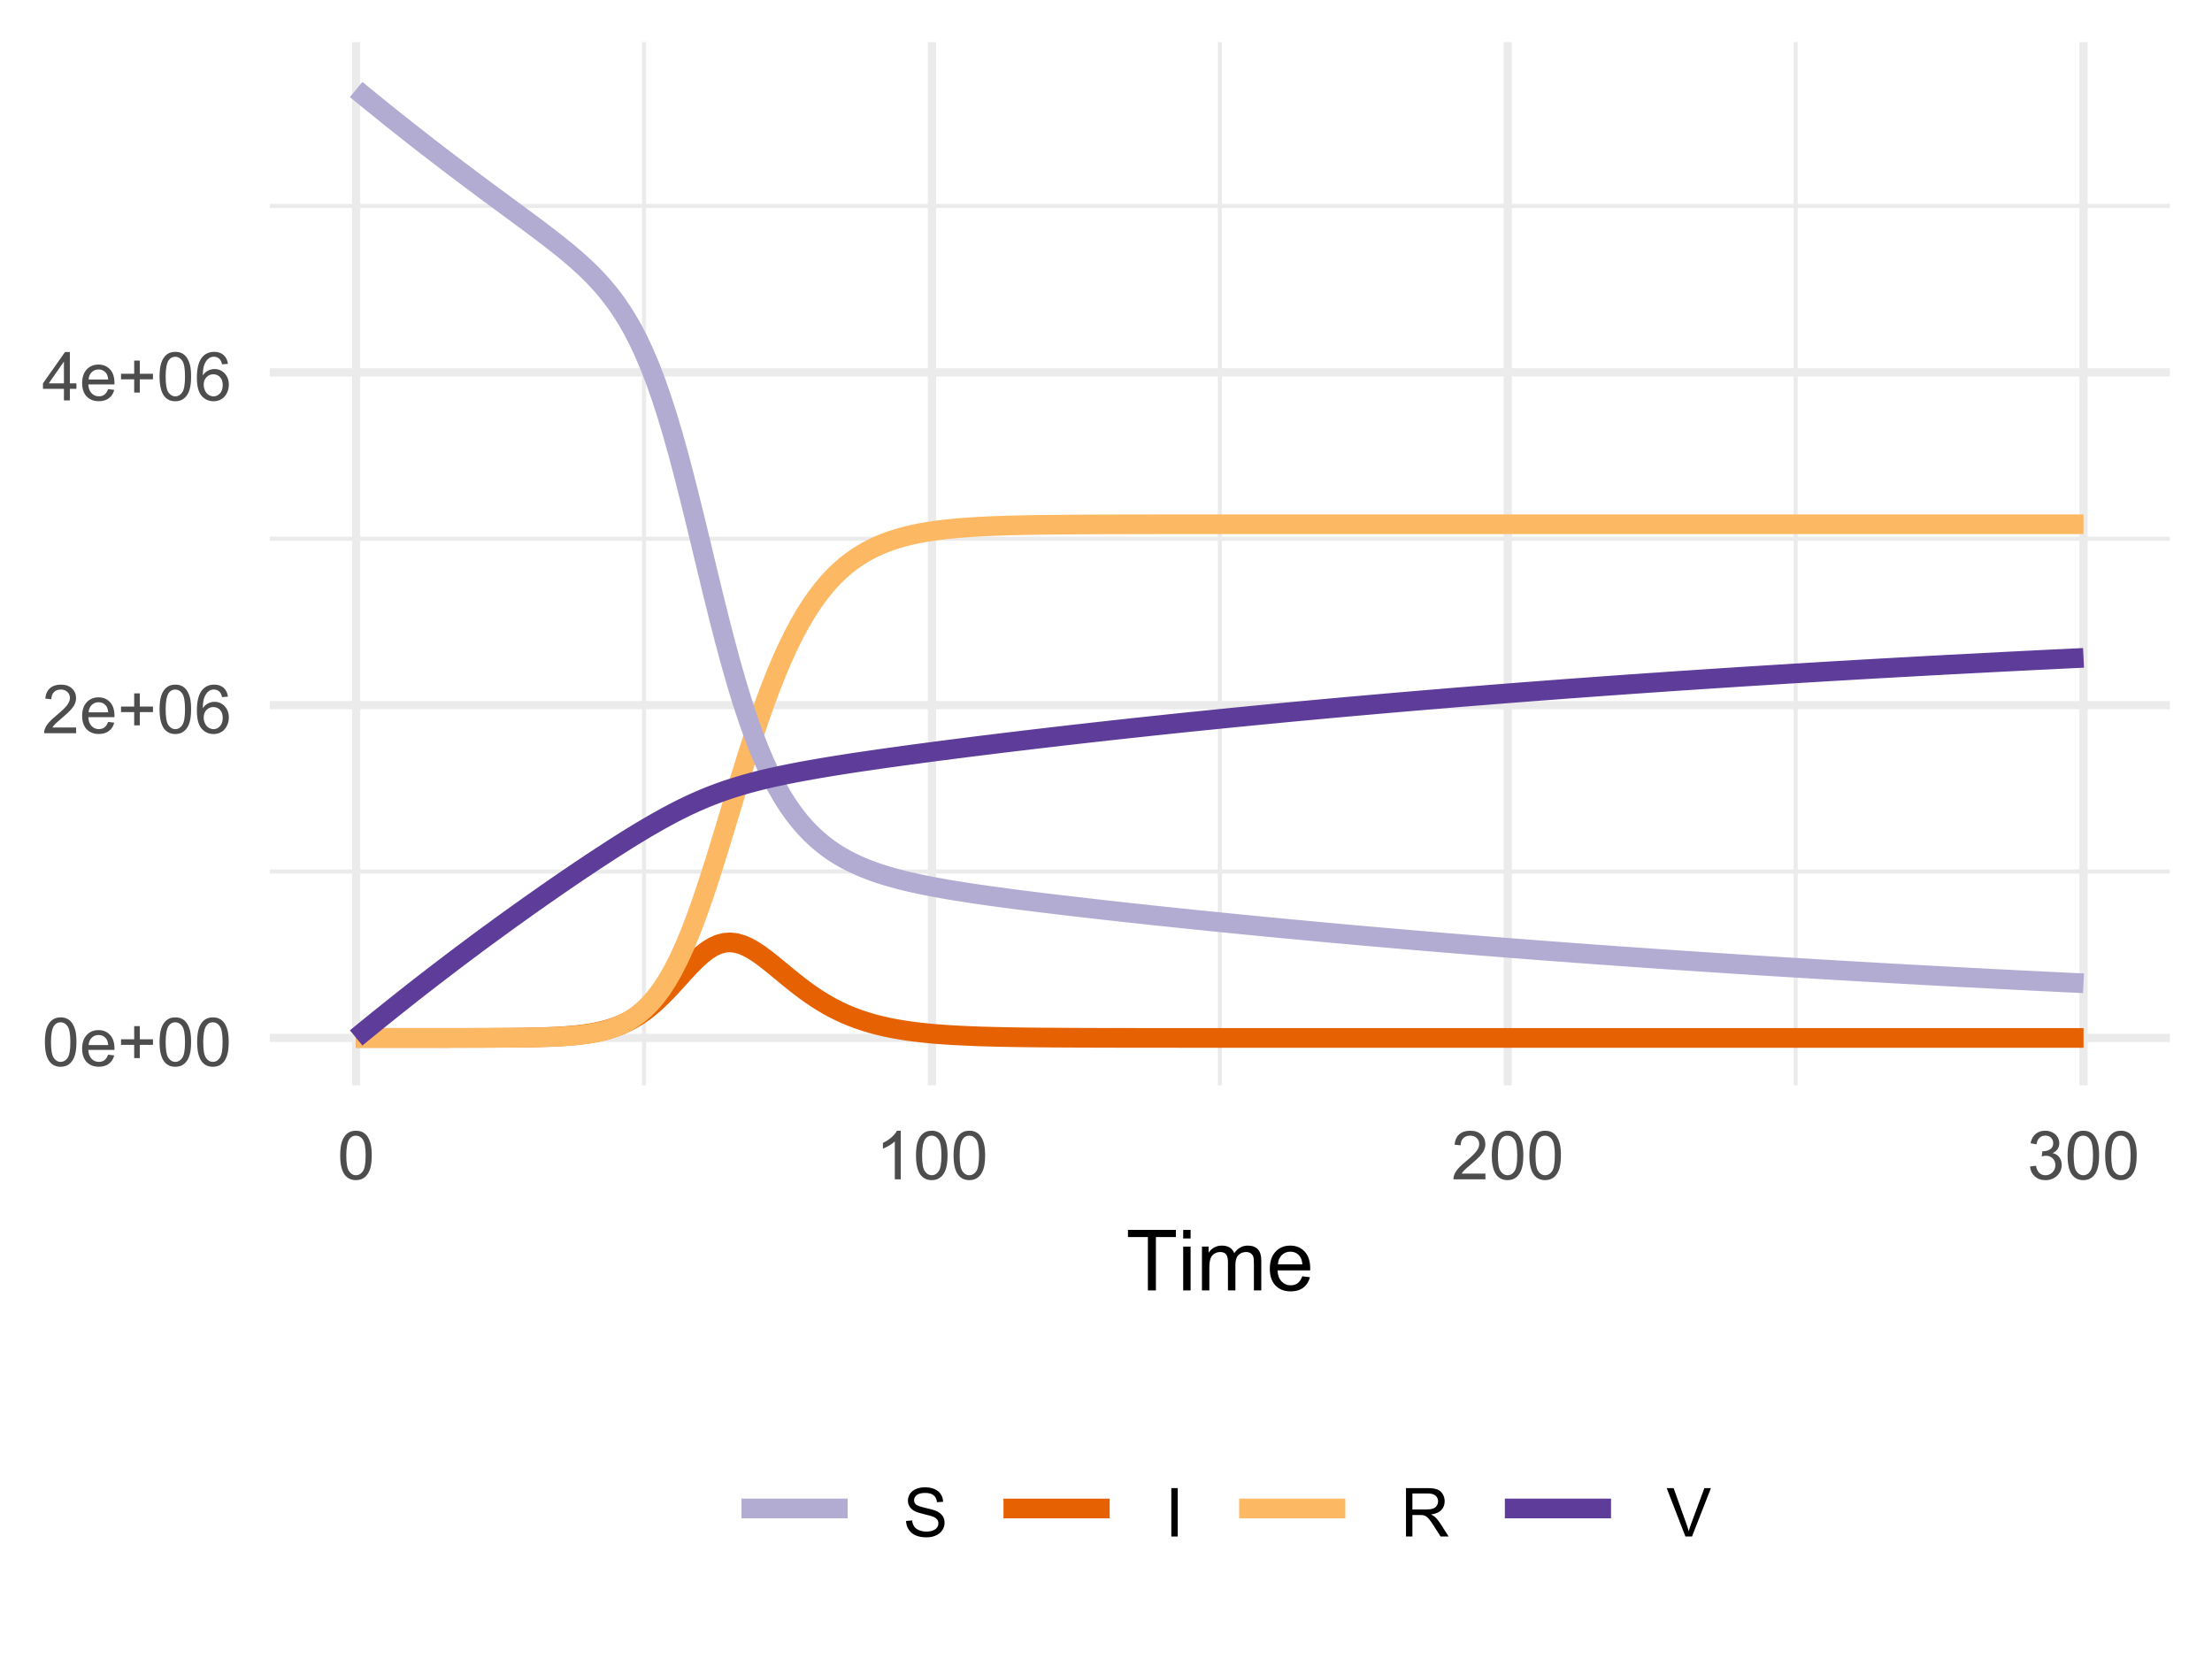 <?xml version="1.0" encoding="UTF-8"?>
<svg xmlns="http://www.w3.org/2000/svg" xmlns:xlink="http://www.w3.org/1999/xlink" width="288" height="216" viewBox="0 0 288 216">
<defs>
<g>
<g id="glyph-0-0">
<path d="M 0.367 -3.105 C 0.367 -3.852 0.441 -4.449 0.594 -4.906 C 0.75 -5.359 0.977 -5.711 1.277 -5.957 C 1.582 -6.203 1.961 -6.324 2.418 -6.324 C 2.758 -6.324 3.055 -6.258 3.309 -6.121 C 3.562 -5.984 3.773 -5.789 3.941 -5.531 C 4.105 -5.277 4.238 -4.965 4.332 -4.594 C 4.426 -4.227 4.473 -3.73 4.473 -3.105 C 4.473 -2.367 4.398 -1.77 4.246 -1.316 C 4.094 -0.863 3.867 -0.512 3.562 -0.266 C 3.262 -0.016 2.879 0.109 2.418 0.109 C 1.812 0.109 1.336 -0.109 0.988 -0.547 C 0.574 -1.07 0.367 -1.922 0.367 -3.105 M 1.16 -3.105 C 1.16 -2.074 1.281 -1.383 1.523 -1.043 C 1.766 -0.699 2.062 -0.527 2.418 -0.527 C 2.773 -0.527 3.074 -0.699 3.316 -1.043 C 3.559 -1.387 3.68 -2.074 3.68 -3.105 C 3.68 -4.145 3.559 -4.832 3.316 -5.172 C 3.074 -5.516 2.773 -5.684 2.41 -5.684 C 2.055 -5.684 1.773 -5.535 1.559 -5.234 C 1.293 -4.852 1.16 -4.141 1.16 -3.105 Z M 1.16 -3.105 "/>
</g>
<g id="glyph-0-1">
<path d="M 3.703 -1.469 L 4.504 -1.371 C 4.379 -0.902 4.145 -0.543 3.805 -0.285 C 3.461 -0.027 3.027 0.102 2.496 0.102 C 1.828 0.102 1.301 -0.102 0.91 -0.512 C 0.52 -0.926 0.32 -1.5 0.32 -2.242 C 0.32 -3.012 0.52 -3.605 0.914 -4.031 C 1.312 -4.453 1.824 -4.668 2.453 -4.668 C 3.062 -4.668 3.562 -4.457 3.949 -4.043 C 4.336 -3.629 4.527 -3.043 4.527 -2.289 C 4.527 -2.246 4.527 -2.176 4.523 -2.086 L 1.121 -2.086 C 1.148 -1.582 1.293 -1.199 1.547 -0.934 C 1.801 -0.664 2.121 -0.531 2.5 -0.531 C 2.785 -0.531 3.027 -0.605 3.227 -0.758 C 3.426 -0.906 3.586 -1.145 3.703 -1.469 M 1.164 -2.719 L 3.711 -2.719 C 3.68 -3.105 3.582 -3.391 3.422 -3.582 C 3.176 -3.883 2.855 -4.031 2.461 -4.031 C 2.105 -4.031 1.809 -3.91 1.566 -3.676 C 1.324 -3.438 1.191 -3.117 1.164 -2.719 Z M 1.164 -2.719 "/>
</g>
<g id="glyph-0-2">
<path d="M 2.203 -1.02 L 2.203 -2.746 L 0.488 -2.746 L 0.488 -3.469 L 2.203 -3.469 L 2.203 -5.184 L 2.934 -5.184 L 2.934 -3.469 L 4.648 -3.469 L 4.648 -2.746 L 2.934 -2.746 L 2.934 -1.02 Z M 2.203 -1.02 "/>
</g>
<g id="glyph-0-3">
<path d="M 4.43 -0.742 L 4.43 0 L 0.266 0 C 0.262 -0.188 0.289 -0.367 0.355 -0.539 C 0.461 -0.82 0.633 -1.102 0.867 -1.375 C 1.098 -1.648 1.438 -1.969 1.879 -2.328 C 2.562 -2.891 3.023 -3.336 3.266 -3.664 C 3.508 -3.992 3.625 -4.301 3.625 -4.594 C 3.625 -4.898 3.516 -5.16 3.297 -5.367 C 3.078 -5.578 2.793 -5.684 2.441 -5.684 C 2.066 -5.684 1.77 -5.574 1.547 -5.352 C 1.324 -5.125 1.211 -4.816 1.207 -4.422 L 0.414 -4.504 C 0.469 -5.098 0.672 -5.547 1.027 -5.859 C 1.383 -6.168 1.859 -6.324 2.457 -6.324 C 3.062 -6.324 3.539 -6.156 3.895 -5.824 C 4.246 -5.488 4.422 -5.07 4.422 -4.578 C 4.422 -4.324 4.371 -4.078 4.266 -3.832 C 4.164 -3.59 3.992 -3.332 3.754 -3.062 C 3.516 -2.793 3.117 -2.426 2.562 -1.957 C 2.098 -1.566 1.801 -1.301 1.668 -1.164 C 1.535 -1.023 1.426 -0.883 1.34 -0.742 Z M 4.43 -0.742 "/>
</g>
<g id="glyph-0-4">
<path d="M 4.379 -4.758 L 3.609 -4.695 C 3.539 -5 3.441 -5.219 3.316 -5.359 C 3.109 -5.578 2.852 -5.688 2.543 -5.688 C 2.297 -5.688 2.082 -5.621 1.895 -5.484 C 1.652 -5.305 1.461 -5.047 1.32 -4.703 C 1.18 -4.363 1.105 -3.879 1.102 -3.25 C 1.285 -3.531 1.516 -3.742 1.785 -3.879 C 2.051 -4.016 2.336 -4.086 2.629 -4.086 C 3.145 -4.086 3.586 -3.898 3.945 -3.516 C 4.309 -3.137 4.492 -2.648 4.492 -2.047 C 4.492 -1.648 4.406 -1.281 4.234 -0.941 C 4.062 -0.605 3.828 -0.344 3.531 -0.164 C 3.234 0.016 2.895 0.109 2.52 0.109 C 1.875 0.109 1.348 -0.129 0.941 -0.605 C 0.535 -1.078 0.332 -1.859 0.332 -2.949 C 0.332 -4.164 0.555 -5.051 1.004 -5.602 C 1.398 -6.086 1.926 -6.324 2.59 -6.324 C 3.086 -6.324 3.492 -6.188 3.809 -5.91 C 4.125 -5.629 4.316 -5.246 4.379 -4.758 M 1.219 -2.039 C 1.219 -1.773 1.277 -1.52 1.391 -1.277 C 1.504 -1.031 1.66 -0.848 1.863 -0.719 C 2.066 -0.594 2.281 -0.527 2.504 -0.527 C 2.832 -0.527 3.113 -0.66 3.348 -0.926 C 3.582 -1.188 3.699 -1.547 3.699 -2 C 3.699 -2.434 3.582 -2.777 3.352 -3.027 C 3.121 -3.277 2.828 -3.402 2.477 -3.402 C 2.125 -3.402 1.828 -3.277 1.586 -3.027 C 1.344 -2.777 1.219 -2.449 1.219 -2.039 Z M 1.219 -2.039 "/>
</g>
<g id="glyph-0-5">
<path d="M 2.844 0 L 2.844 -1.508 L 0.113 -1.508 L 0.113 -2.219 L 2.988 -6.301 L 3.617 -6.301 L 3.617 -2.219 L 4.469 -2.219 L 4.469 -1.508 L 3.617 -1.508 L 3.617 0 L 2.844 0 M 2.844 -2.219 L 2.844 -5.059 L 0.871 -2.219 Z M 2.844 -2.219 "/>
</g>
<g id="glyph-0-6">
<path d="M 3.277 0 L 2.504 0 L 2.504 -4.93 C 2.32 -4.75 2.074 -4.574 1.773 -4.395 C 1.469 -4.219 1.199 -4.086 0.957 -3.996 L 0.957 -4.742 C 1.391 -4.945 1.77 -5.195 2.094 -5.484 C 2.418 -5.773 2.645 -6.055 2.781 -6.324 L 3.277 -6.324 Z M 3.277 0 "/>
</g>
<g id="glyph-0-7">
<path d="M 0.371 -1.664 L 1.145 -1.766 C 1.23 -1.328 1.383 -1.012 1.598 -0.82 C 1.809 -0.625 2.07 -0.527 2.375 -0.527 C 2.738 -0.527 3.047 -0.656 3.297 -0.906 C 3.547 -1.16 3.672 -1.473 3.676 -1.844 C 3.672 -2.199 3.559 -2.492 3.324 -2.723 C 3.094 -2.953 2.797 -3.066 2.441 -3.066 C 2.293 -3.066 2.113 -3.039 1.895 -2.98 L 1.98 -3.66 C 2.031 -3.656 2.074 -3.652 2.105 -3.652 C 2.434 -3.652 2.73 -3.738 2.996 -3.91 C 3.258 -4.082 3.391 -4.348 3.391 -4.703 C 3.391 -4.988 3.293 -5.223 3.102 -5.41 C 2.91 -5.598 2.664 -5.688 2.359 -5.688 C 2.059 -5.688 1.809 -5.594 1.605 -5.406 C 1.406 -5.215 1.277 -4.934 1.219 -4.555 L 0.445 -4.691 C 0.543 -5.211 0.758 -5.613 1.09 -5.898 C 1.426 -6.184 1.844 -6.324 2.344 -6.324 C 2.688 -6.324 3.004 -6.25 3.293 -6.105 C 3.582 -5.957 3.801 -5.754 3.957 -5.5 C 4.109 -5.246 4.184 -4.973 4.184 -4.688 C 4.184 -4.414 4.113 -4.168 3.965 -3.945 C 3.82 -3.723 3.605 -3.543 3.316 -3.41 C 3.691 -3.324 3.98 -3.148 4.184 -2.875 C 4.391 -2.605 4.496 -2.266 4.496 -1.859 C 4.496 -1.312 4.293 -0.844 3.895 -0.461 C 3.492 -0.078 2.984 0.113 2.371 0.113 C 1.82 0.113 1.359 -0.055 0.996 -0.383 C 0.629 -0.711 0.422 -1.141 0.371 -1.664 Z M 0.371 -1.664 "/>
</g>
<g id="glyph-0-8">
<path d="M 0.395 -2.023 L 1.18 -2.094 C 1.219 -1.777 1.305 -1.52 1.441 -1.316 C 1.578 -1.113 1.789 -0.953 2.074 -0.828 C 2.363 -0.703 2.684 -0.641 3.043 -0.641 C 3.359 -0.641 3.641 -0.688 3.883 -0.781 C 4.129 -0.875 4.309 -1.008 4.43 -1.172 C 4.547 -1.336 4.605 -1.516 4.605 -1.711 C 4.605 -1.906 4.551 -2.082 4.434 -2.227 C 4.32 -2.375 4.129 -2.5 3.867 -2.602 C 3.699 -2.664 3.324 -2.77 2.746 -2.906 C 2.168 -3.047 1.762 -3.176 1.531 -3.301 C 1.23 -3.457 1.004 -3.652 0.855 -3.887 C 0.711 -4.121 0.637 -4.383 0.637 -4.672 C 0.637 -4.988 0.727 -5.285 0.906 -5.562 C 1.086 -5.84 1.352 -6.047 1.699 -6.191 C 2.043 -6.336 2.43 -6.406 2.852 -6.406 C 3.32 -6.406 3.73 -6.332 4.09 -6.18 C 4.445 -6.031 4.719 -5.809 4.91 -5.516 C 5.102 -5.227 5.207 -4.895 5.219 -4.523 L 4.422 -4.465 C 4.379 -4.863 4.234 -5.164 3.984 -5.367 C 3.738 -5.57 3.371 -5.672 2.887 -5.672 C 2.383 -5.672 2.016 -5.578 1.785 -5.395 C 1.555 -5.211 1.441 -4.988 1.441 -4.727 C 1.441 -4.5 1.52 -4.312 1.684 -4.168 C 1.844 -4.023 2.266 -3.871 2.941 -3.719 C 3.617 -3.566 4.082 -3.434 4.336 -3.316 C 4.703 -3.148 4.973 -2.934 5.148 -2.676 C 5.324 -2.414 5.41 -2.117 5.41 -1.777 C 5.41 -1.445 5.312 -1.129 5.121 -0.832 C 4.93 -0.535 4.652 -0.305 4.293 -0.141 C 3.934 0.023 3.531 0.109 3.082 0.109 C 2.512 0.109 2.031 0.023 1.648 -0.141 C 1.262 -0.309 0.961 -0.559 0.742 -0.891 C 0.523 -1.227 0.406 -1.602 0.395 -2.023 Z M 0.395 -2.023 "/>
</g>
<g id="glyph-0-9">
<path d="M 0.82 0 L 0.82 -6.301 L 1.656 -6.301 L 1.656 0 Z M 0.82 0 "/>
</g>
<g id="glyph-0-10">
<path d="M 0.691 0 L 0.691 -6.301 L 3.484 -6.301 C 4.047 -6.301 4.473 -6.242 4.766 -6.129 C 5.059 -6.016 5.289 -5.816 5.465 -5.531 C 5.641 -5.242 5.727 -4.926 5.727 -4.582 C 5.727 -4.133 5.582 -3.758 5.293 -3.449 C 5.004 -3.145 4.559 -2.949 3.953 -2.867 C 4.172 -2.762 4.34 -2.656 4.457 -2.551 C 4.699 -2.328 4.93 -2.051 5.148 -1.715 L 6.242 0 L 5.195 0 L 4.359 -1.312 C 4.117 -1.688 3.918 -1.977 3.762 -2.18 C 3.602 -2.379 3.461 -2.52 3.336 -2.602 C 3.211 -2.68 3.086 -2.734 2.957 -2.766 C 2.863 -2.789 2.707 -2.797 2.492 -2.797 L 1.527 -2.797 L 1.527 0 L 0.691 0 M 1.527 -3.52 L 3.316 -3.52 C 3.699 -3.52 3.996 -3.559 4.211 -3.637 C 4.426 -3.715 4.59 -3.844 4.699 -4.016 C 4.812 -4.188 4.867 -4.379 4.867 -4.582 C 4.867 -4.879 4.762 -5.125 4.543 -5.316 C 4.328 -5.508 3.984 -5.602 3.52 -5.602 L 1.527 -5.602 Z M 1.527 -3.52 "/>
</g>
<g id="glyph-0-11">
<path d="M 2.48 0 L 0.039 -6.301 L 0.941 -6.301 L 2.578 -1.723 C 2.711 -1.355 2.82 -1.012 2.91 -0.691 C 3.008 -1.035 3.121 -1.379 3.25 -1.723 L 4.949 -6.301 L 5.801 -6.301 L 3.336 0 Z M 2.48 0 "/>
</g>
<g id="glyph-1-0">
<path d="M 2.852 0 L 2.852 -6.945 L 0.258 -6.945 L 0.258 -7.875 L 6.5 -7.875 L 6.5 -6.945 L 3.895 -6.945 L 3.895 0 Z M 2.852 0 "/>
</g>
<g id="glyph-1-1">
<path d="M 0.73 -6.762 L 0.73 -7.875 L 1.695 -7.875 L 1.695 -6.762 L 0.73 -6.762 M 0.73 0 L 0.73 -5.703 L 1.695 -5.703 L 1.695 0 Z M 0.73 0 "/>
</g>
<g id="glyph-1-2">
<path d="M 0.727 0 L 0.727 -5.703 L 1.59 -5.703 L 1.59 -4.902 C 1.77 -5.184 2.008 -5.406 2.305 -5.578 C 2.602 -5.746 2.941 -5.832 3.32 -5.832 C 3.742 -5.832 4.09 -5.746 4.359 -5.57 C 4.629 -5.395 4.82 -5.148 4.93 -4.836 C 5.383 -5.5 5.969 -5.832 6.691 -5.832 C 7.258 -5.832 7.691 -5.676 7.996 -5.363 C 8.301 -5.051 8.453 -4.566 8.453 -3.914 L 8.453 0 L 7.492 0 L 7.492 -3.594 C 7.492 -3.98 7.461 -4.258 7.398 -4.43 C 7.336 -4.598 7.223 -4.734 7.059 -4.84 C 6.895 -4.941 6.699 -4.996 6.477 -4.996 C 6.078 -4.996 5.742 -4.863 5.477 -4.594 C 5.215 -4.328 5.082 -3.902 5.082 -3.312 L 5.082 0 L 4.113 0 L 4.113 -3.707 C 4.113 -4.137 4.035 -4.457 3.879 -4.672 C 3.719 -4.887 3.461 -4.996 3.105 -4.996 C 2.832 -4.996 2.582 -4.922 2.352 -4.781 C 2.117 -4.637 1.953 -4.426 1.848 -4.152 C 1.742 -3.875 1.691 -3.48 1.691 -2.961 L 1.691 0 Z M 0.727 0 "/>
</g>
<g id="glyph-1-3">
<path d="M 4.629 -1.836 L 5.629 -1.715 C 5.473 -1.129 5.18 -0.676 4.754 -0.355 C 4.328 -0.031 3.781 0.129 3.121 0.129 C 2.285 0.129 1.625 -0.129 1.137 -0.641 C 0.648 -1.156 0.402 -1.875 0.402 -2.805 C 0.402 -3.762 0.648 -4.508 1.145 -5.039 C 1.637 -5.566 2.277 -5.832 3.066 -5.832 C 3.828 -5.832 4.453 -5.574 4.938 -5.055 C 5.418 -4.535 5.66 -3.805 5.66 -2.863 C 5.66 -2.805 5.66 -2.719 5.656 -2.605 L 1.402 -2.605 C 1.438 -1.977 1.613 -1.5 1.934 -1.164 C 2.254 -0.832 2.648 -0.664 3.125 -0.664 C 3.48 -0.664 3.781 -0.758 4.035 -0.945 C 4.285 -1.133 4.484 -1.43 4.629 -1.836 M 1.457 -3.398 L 4.641 -3.398 C 4.598 -3.879 4.477 -4.238 4.273 -4.48 C 3.969 -4.852 3.566 -5.039 3.078 -5.039 C 2.633 -5.039 2.262 -4.891 1.957 -4.594 C 1.656 -4.297 1.488 -3.898 1.457 -3.398 Z M 1.457 -3.398 "/>
</g>
</g>
<clipPath id="clip-0">
<path clip-rule="nonzero" d="M 35.125 113 L 282.52 113 L 282.52 114 L 35.125 114 Z M 35.125 113 "/>
</clipPath>
<clipPath id="clip-1">
<path clip-rule="nonzero" d="M 35.125 69 L 282.52 69 L 282.52 71 L 35.125 71 Z M 35.125 69 "/>
</clipPath>
<clipPath id="clip-2">
<path clip-rule="nonzero" d="M 35.125 26 L 282.52 26 L 282.52 28 L 35.125 28 Z M 35.125 26 "/>
</clipPath>
<clipPath id="clip-3">
<path clip-rule="nonzero" d="M 83 5.48 L 85 5.48 L 85 141.312 L 83 141.312 Z M 83 5.48 "/>
</clipPath>
<clipPath id="clip-4">
<path clip-rule="nonzero" d="M 158 5.48 L 160 5.48 L 160 141.312 L 158 141.312 Z M 158 5.48 "/>
</clipPath>
<clipPath id="clip-5">
<path clip-rule="nonzero" d="M 233 5.48 L 235 5.48 L 235 141.312 L 233 141.312 Z M 233 5.48 "/>
</clipPath>
<clipPath id="clip-6">
<path clip-rule="nonzero" d="M 35.125 134 L 282.52 134 L 282.52 136 L 35.125 136 Z M 35.125 134 "/>
</clipPath>
<clipPath id="clip-7">
<path clip-rule="nonzero" d="M 35.125 91 L 282.52 91 L 282.52 93 L 35.125 93 Z M 35.125 91 "/>
</clipPath>
<clipPath id="clip-8">
<path clip-rule="nonzero" d="M 35.125 47 L 282.52 47 L 282.52 50 L 35.125 50 Z M 35.125 47 "/>
</clipPath>
<clipPath id="clip-9">
<path clip-rule="nonzero" d="M 45 5.48 L 47 5.48 L 47 141.312 L 45 141.312 Z M 45 5.48 "/>
</clipPath>
<clipPath id="clip-10">
<path clip-rule="nonzero" d="M 120 5.48 L 122 5.48 L 122 141.312 L 120 141.312 Z M 120 5.48 "/>
</clipPath>
<clipPath id="clip-11">
<path clip-rule="nonzero" d="M 195 5.48 L 197 5.48 L 197 141.312 L 195 141.312 Z M 195 5.48 "/>
</clipPath>
<clipPath id="clip-12">
<path clip-rule="nonzero" d="M 270 5.48 L 272 5.48 L 272 141.312 L 270 141.312 Z M 270 5.48 "/>
</clipPath>
</defs>
<rect x="-28.8" y="-21.6" width="345.6" height="259.2" fill="rgb(100%, 100%, 100%)" fill-opacity="1"/>
<g clip-path="url(#clip-0)">
<path fill="none" stroke-width="0.533" stroke-linecap="butt" stroke-linejoin="round" stroke="rgb(92.157%, 92.157%, 92.157%)" stroke-opacity="1" stroke-miterlimit="10" d="M 35.125 113.473 L 282.52 113.473 "/>
</g>
<g clip-path="url(#clip-1)">
<path fill="none" stroke-width="0.533" stroke-linecap="butt" stroke-linejoin="round" stroke="rgb(92.157%, 92.157%, 92.157%)" stroke-opacity="1" stroke-miterlimit="10" d="M 35.125 70.145 L 282.52 70.145 "/>
</g>
<g clip-path="url(#clip-2)">
<path fill="none" stroke-width="0.533" stroke-linecap="butt" stroke-linejoin="round" stroke="rgb(92.157%, 92.157%, 92.157%)" stroke-opacity="1" stroke-miterlimit="10" d="M 35.125 26.816 L 282.52 26.816 "/>
</g>
<g clip-path="url(#clip-3)">
<path fill="none" stroke-width="0.533" stroke-linecap="butt" stroke-linejoin="round" stroke="rgb(92.157%, 92.157%, 92.157%)" stroke-opacity="1" stroke-miterlimit="10" d="M 83.855 141.312 L 83.855 5.48 "/>
</g>
<g clip-path="url(#clip-4)">
<path fill="none" stroke-width="0.533" stroke-linecap="butt" stroke-linejoin="round" stroke="rgb(92.157%, 92.157%, 92.157%)" stroke-opacity="1" stroke-miterlimit="10" d="M 158.824 141.312 L 158.824 5.48 "/>
</g>
<g clip-path="url(#clip-5)">
<path fill="none" stroke-width="0.533" stroke-linecap="butt" stroke-linejoin="round" stroke="rgb(92.157%, 92.157%, 92.157%)" stroke-opacity="1" stroke-miterlimit="10" d="M 233.793 141.312 L 233.793 5.48 "/>
</g>
<g clip-path="url(#clip-6)">
<path fill="none" stroke-width="1.067" stroke-linecap="butt" stroke-linejoin="round" stroke="rgb(92.157%, 92.157%, 92.157%)" stroke-opacity="1" stroke-miterlimit="10" d="M 35.125 135.137 L 282.52 135.137 "/>
</g>
<g clip-path="url(#clip-7)">
<path fill="none" stroke-width="1.067" stroke-linecap="butt" stroke-linejoin="round" stroke="rgb(92.157%, 92.157%, 92.157%)" stroke-opacity="1" stroke-miterlimit="10" d="M 35.125 91.809 L 282.52 91.809 "/>
</g>
<g clip-path="url(#clip-8)">
<path fill="none" stroke-width="1.067" stroke-linecap="butt" stroke-linejoin="round" stroke="rgb(92.157%, 92.157%, 92.157%)" stroke-opacity="1" stroke-miterlimit="10" d="M 35.125 48.48 L 282.52 48.48 "/>
</g>
<g clip-path="url(#clip-9)">
<path fill="none" stroke-width="1.067" stroke-linecap="butt" stroke-linejoin="round" stroke="rgb(92.157%, 92.157%, 92.157%)" stroke-opacity="1" stroke-miterlimit="10" d="M 46.371 141.312 L 46.371 5.48 "/>
</g>
<g clip-path="url(#clip-10)">
<path fill="none" stroke-width="1.067" stroke-linecap="butt" stroke-linejoin="round" stroke="rgb(92.157%, 92.157%, 92.157%)" stroke-opacity="1" stroke-miterlimit="10" d="M 121.34 141.312 L 121.34 5.48 "/>
</g>
<g clip-path="url(#clip-11)">
<path fill="none" stroke-width="1.067" stroke-linecap="butt" stroke-linejoin="round" stroke="rgb(92.157%, 92.157%, 92.157%)" stroke-opacity="1" stroke-miterlimit="10" d="M 196.309 141.312 L 196.309 5.48 "/>
</g>
<g clip-path="url(#clip-12)">
<path fill="none" stroke-width="1.067" stroke-linecap="butt" stroke-linejoin="round" stroke="rgb(92.157%, 92.157%, 92.157%)" stroke-opacity="1" stroke-miterlimit="10" d="M 271.273 141.312 L 271.273 5.48 "/>
</g>
<path fill="none" stroke-width="2.561" stroke-linecap="butt" stroke-linejoin="round" stroke="rgb(90.196%, 38.039%, 0.392%)" stroke-opacity="1" stroke-miterlimit="10" d="M 46.371 135.137 L 58.367 135.137 L 59.117 135.133 L 61.367 135.133 L 62.113 135.129 L 62.863 135.129 L 66.613 135.109 L 67.363 135.098 L 68.113 135.09 L 68.863 135.078 L 69.613 135.062 L 70.363 135.043 L 71.109 135.02 L 71.859 134.988 L 72.609 134.953 L 73.359 134.91 L 74.109 134.855 L 74.859 134.789 L 75.609 134.707 L 76.359 134.605 L 77.109 134.488 L 77.859 134.344 L 78.609 134.172 L 79.359 133.965 L 80.105 133.719 L 80.855 133.426 L 81.605 133.086 L 82.355 132.691 L 83.105 132.238 L 83.855 131.719 L 84.605 131.133 L 85.355 130.484 L 86.105 129.777 L 86.855 129.016 L 87.605 128.211 L 88.355 127.387 L 89.102 126.559 L 89.852 125.754 L 90.602 124.996 L 91.352 124.312 L 92.102 123.73 L 92.852 123.266 L 93.602 122.934 L 94.352 122.746 L 95.102 122.695 L 95.852 122.785 L 96.602 122.996 L 97.352 123.32 L 98.098 123.738 L 98.848 124.227 L 99.598 124.777 L 100.348 125.363 L 101.098 125.977 L 101.848 126.594 L 102.598 127.215 L 103.348 127.82 L 104.098 128.41 L 104.848 128.973 L 105.598 129.508 L 106.348 130.012 L 107.098 130.484 L 107.844 130.922 L 108.594 131.328 L 109.344 131.699 L 110.094 132.043 L 110.844 132.355 L 111.594 132.641 L 112.344 132.898 L 113.094 133.133 L 113.844 133.348 L 114.594 133.539 L 115.344 133.711 L 116.094 133.867 L 116.84 134.004 L 117.59 134.129 L 118.34 134.242 L 119.09 134.34 L 119.84 134.43 L 120.59 134.508 L 121.34 134.582 L 122.09 134.645 L 122.84 134.699 L 123.59 134.75 L 124.34 134.793 L 125.09 134.832 L 125.836 134.867 L 127.336 134.93 L 128.086 134.953 L 130.336 135.012 L 131.086 135.023 L 131.836 135.039 L 133.336 135.062 L 134.086 135.07 L 134.832 135.078 L 135.582 135.086 L 136.332 135.09 L 137.082 135.098 L 140.832 135.117 L 141.582 135.117 L 143.082 135.125 L 144.578 135.125 L 145.328 135.129 L 147.578 135.129 L 148.328 135.133 L 152.824 135.133 L 153.574 135.137 L 271.273 135.137 "/>
<path fill="none" stroke-width="2.561" stroke-linecap="butt" stroke-linejoin="round" stroke="rgb(99.216%, 72.157%, 38.824%)" stroke-opacity="1" stroke-miterlimit="10" d="M 46.371 135.137 L 59.867 135.137 L 60.617 135.133 L 62.113 135.133 L 62.863 135.129 L 63.613 135.129 L 66.613 135.113 L 68.113 135.098 L 69.613 135.074 L 70.363 135.059 L 71.109 135.035 L 71.859 135.008 L 72.609 134.977 L 73.359 134.934 L 74.109 134.883 L 74.859 134.82 L 75.609 134.742 L 76.359 134.648 L 77.109 134.531 L 77.859 134.387 L 78.609 134.211 L 79.359 133.996 L 80.105 133.738 L 80.855 133.426 L 81.605 133.051 L 82.355 132.602 L 83.105 132.07 L 83.855 131.438 L 84.605 130.699 L 85.355 129.832 L 86.105 128.832 L 86.855 127.684 L 87.605 126.379 L 88.355 124.914 L 89.102 123.281 L 89.852 121.484 L 90.602 119.531 L 91.352 117.43 L 92.102 115.207 L 92.852 112.875 L 93.602 110.465 L 94.352 108.004 L 95.102 105.52 L 95.852 103.039 L 96.602 100.586 L 97.352 98.188 L 98.098 95.867 L 98.848 93.633 L 99.598 91.504 L 100.348 89.492 L 101.098 87.598 L 101.848 85.828 L 102.598 84.18 L 103.348 82.656 L 104.098 81.254 L 104.848 79.965 L 105.598 78.785 L 106.348 77.711 L 107.098 76.734 L 107.844 75.848 L 108.594 75.043 L 109.344 74.32 L 110.094 73.668 L 110.844 73.082 L 111.594 72.555 L 112.344 72.082 L 113.094 71.656 L 113.844 71.277 L 114.594 70.941 L 115.344 70.637 L 116.094 70.367 L 116.84 70.129 L 117.59 69.914 L 118.34 69.723 L 119.09 69.555 L 119.84 69.402 L 120.59 69.27 L 121.34 69.152 L 122.09 69.047 L 122.84 68.953 L 123.59 68.871 L 124.34 68.801 L 125.09 68.734 L 125.836 68.676 L 127.336 68.582 L 128.086 68.543 L 128.836 68.508 L 129.586 68.477 L 130.336 68.449 L 131.086 68.426 L 132.586 68.387 L 134.086 68.355 L 134.832 68.344 L 135.582 68.332 L 139.332 68.293 L 143.082 68.273 L 143.828 68.273 L 144.578 68.27 L 145.328 68.27 L 146.078 68.266 L 146.828 68.266 L 147.578 68.262 L 149.828 68.262 L 150.578 68.258 L 155.824 68.258 L 156.574 68.254 L 271.273 68.254 "/>
<path fill="none" stroke-width="2.561" stroke-linecap="butt" stroke-linejoin="round" stroke="rgb(69.804%, 67.059%, 82.353%)" stroke-opacity="1" stroke-miterlimit="10" d="M 46.371 11.652 L 47.121 12.27 L 47.871 12.883 L 48.621 13.492 L 50.121 14.703 L 50.871 15.305 L 51.621 15.902 L 52.371 16.496 L 53.117 17.086 L 53.867 17.676 L 55.367 18.848 L 56.867 20.004 L 58.367 21.152 L 59.117 21.719 L 59.867 22.289 L 61.367 23.414 L 62.113 23.973 L 63.613 25.09 L 64.363 25.641 L 65.863 26.75 L 67.363 27.852 L 68.863 28.961 L 69.613 29.52 L 70.363 30.082 L 71.109 30.652 L 71.859 31.227 L 72.609 31.816 L 73.359 32.418 L 74.109 33.035 L 74.859 33.672 L 75.609 34.336 L 76.359 35.035 L 77.109 35.77 L 77.859 36.555 L 78.609 37.395 L 79.359 38.301 L 80.105 39.285 L 80.855 40.363 L 81.605 41.551 L 82.355 42.859 L 83.105 44.305 L 83.855 45.906 L 84.605 47.672 L 85.355 49.617 L 86.105 51.75 L 86.855 54.07 L 87.605 56.578 L 88.355 59.258 L 89.102 62.09 L 89.852 65.051 L 90.602 68.105 L 91.352 71.211 L 92.102 74.332 L 92.852 77.422 L 93.602 80.445 L 94.352 83.363 L 95.102 86.148 L 95.852 88.781 L 96.602 91.246 L 97.352 93.531 L 98.098 95.641 L 98.848 97.574 L 99.598 99.336 L 100.348 100.938 L 101.098 102.391 L 101.848 103.699 L 102.598 104.883 L 103.348 105.945 L 104.098 106.906 L 104.848 107.77 L 105.598 108.547 L 106.348 109.25 L 107.098 109.883 L 107.844 110.457 L 108.594 110.977 L 109.344 111.445 L 110.094 111.875 L 110.844 112.262 L 111.594 112.617 L 112.344 112.945 L 113.094 113.242 L 113.844 113.52 L 114.594 113.773 L 115.344 114.012 L 116.094 114.23 L 116.84 114.434 L 117.59 114.629 L 118.34 114.809 L 119.09 114.977 L 119.84 115.141 L 120.59 115.293 L 121.34 115.441 L 122.84 115.715 L 123.59 115.844 L 124.34 115.969 L 125.09 116.086 L 125.836 116.203 L 127.336 116.43 L 128.086 116.535 L 128.836 116.645 L 131.086 116.949 L 132.586 117.145 L 134.086 117.332 L 134.832 117.426 L 135.582 117.52 L 139.332 117.969 L 143.082 118.398 L 143.828 118.484 L 145.328 118.648 L 146.078 118.734 L 147.578 118.898 L 148.328 118.977 L 149.828 119.141 L 150.578 119.219 L 151.328 119.301 L 152.078 119.379 L 152.824 119.457 L 155.824 119.77 L 156.574 119.844 L 157.324 119.922 L 158.074 119.996 L 158.824 120.074 L 161.824 120.371 L 162.57 120.445 L 163.32 120.52 L 164.07 120.59 L 164.82 120.664 L 165.57 120.734 L 166.32 120.809 L 170.82 121.23 L 171.566 121.301 L 172.316 121.371 L 173.066 121.438 L 173.816 121.508 L 175.316 121.641 L 176.066 121.711 L 179.816 122.043 L 180.562 122.105 L 181.312 122.172 L 182.062 122.234 L 182.812 122.301 L 183.562 122.363 L 184.312 122.43 L 188.812 122.805 L 189.559 122.867 L 190.309 122.926 L 191.059 122.988 L 191.809 123.047 L 192.559 123.109 L 194.059 123.227 L 194.809 123.289 L 197.809 123.523 L 198.555 123.578 L 200.805 123.754 L 201.555 123.809 L 202.305 123.867 L 204.555 124.031 L 205.305 124.09 L 206.805 124.199 L 207.551 124.254 L 208.301 124.309 L 209.051 124.359 L 211.301 124.523 L 212.051 124.574 L 212.801 124.629 L 214.301 124.73 L 215.051 124.785 L 215.801 124.836 L 216.547 124.887 L 221.047 125.191 L 221.797 125.238 L 222.547 125.289 L 223.297 125.336 L 224.047 125.387 L 224.797 125.434 L 225.547 125.484 L 226.293 125.531 L 227.043 125.578 L 227.793 125.629 L 232.293 125.91 L 233.043 125.953 L 234.543 126.047 L 235.289 126.09 L 236.039 126.137 L 236.789 126.18 L 237.539 126.227 L 238.289 126.27 L 239.039 126.316 L 243.539 126.574 L 244.285 126.617 L 246.535 126.746 L 247.285 126.785 L 248.785 126.871 L 249.535 126.91 L 250.285 126.953 L 251.035 126.992 L 251.785 127.035 L 252.535 127.074 L 253.281 127.113 L 254.031 127.152 L 254.781 127.195 L 260.031 127.469 L 260.781 127.504 L 261.531 127.543 L 262.277 127.582 L 263.027 127.617 L 264.527 127.695 L 265.277 127.73 L 266.027 127.77 L 267.527 127.84 L 268.277 127.879 L 270.527 127.984 L 271.273 128.02 "/>
<path fill="none" stroke-width="2.561" stroke-linecap="butt" stroke-linejoin="round" stroke="rgb(36.863%, 23.529%, 60%)" stroke-opacity="1" stroke-miterlimit="10" d="M 46.371 135.137 L 47.121 134.52 L 47.871 133.91 L 48.621 133.297 L 49.371 132.691 L 50.871 131.488 L 51.621 130.891 L 52.371 130.297 L 53.117 129.703 L 53.867 129.113 L 54.617 128.527 L 55.367 127.945 L 56.867 126.789 L 57.617 126.215 L 59.117 125.074 L 59.867 124.508 L 60.617 123.945 L 61.367 123.387 L 62.113 122.828 L 62.863 122.273 L 63.613 121.723 L 65.113 120.629 L 66.613 119.543 L 68.863 117.938 L 70.363 116.883 L 71.109 116.359 L 72.609 115.32 L 73.359 114.805 L 74.109 114.293 L 75.609 113.277 L 77.109 112.277 L 77.859 111.781 L 79.359 110.805 L 80.105 110.324 L 80.855 109.848 L 81.605 109.375 L 82.355 108.91 L 83.105 108.453 L 83.855 108.004 L 84.605 107.562 L 85.355 107.129 L 86.105 106.707 L 86.855 106.297 L 87.605 105.895 L 88.355 105.508 L 89.102 105.137 L 89.852 104.781 L 90.602 104.438 L 91.352 104.109 L 92.102 103.797 L 92.852 103.5 L 93.602 103.219 L 94.352 102.953 L 95.102 102.703 L 95.852 102.465 L 96.602 102.238 L 97.352 102.023 L 98.098 101.82 L 98.848 101.629 L 99.598 101.445 L 100.348 101.27 L 101.098 101.105 L 101.848 100.945 L 102.598 100.789 L 103.348 100.641 L 104.098 100.496 L 105.598 100.223 L 107.098 99.965 L 107.844 99.84 L 109.344 99.598 L 110.844 99.363 L 111.594 99.25 L 114.594 98.812 L 116.094 98.602 L 116.84 98.5 L 117.59 98.395 L 119.84 98.09 L 121.34 97.895 L 122.09 97.793 L 122.84 97.699 L 124.34 97.504 L 125.09 97.41 L 125.836 97.312 L 128.086 97.031 L 128.836 96.941 L 130.336 96.754 L 134.086 96.305 L 134.832 96.215 L 135.582 96.129 L 136.332 96.039 L 137.832 95.867 L 138.582 95.777 L 140.082 95.605 L 140.832 95.523 L 142.332 95.352 L 143.082 95.27 L 143.828 95.188 L 144.578 95.102 L 147.578 94.773 L 148.328 94.695 L 149.828 94.531 L 151.328 94.375 L 152.078 94.293 L 152.824 94.215 L 155.074 93.98 L 155.824 93.906 L 156.574 93.828 L 157.324 93.754 L 158.074 93.676 L 159.574 93.527 L 160.324 93.449 L 161.074 93.375 L 161.824 93.305 L 162.57 93.23 L 164.07 93.082 L 164.82 93.012 L 165.57 92.938 L 166.32 92.867 L 167.07 92.793 L 170.82 92.441 L 171.566 92.375 L 173.066 92.234 L 173.816 92.168 L 174.566 92.098 L 179.816 91.633 L 180.562 91.566 L 181.312 91.504 L 182.062 91.438 L 182.812 91.375 L 183.562 91.309 L 188.812 90.871 L 189.559 90.809 L 190.309 90.746 L 191.059 90.688 L 191.809 90.625 L 193.309 90.508 L 194.059 90.445 L 197.809 90.152 L 198.555 90.094 L 199.305 90.035 L 200.055 89.98 L 200.805 89.922 L 201.555 89.867 L 202.305 89.809 L 203.055 89.754 L 203.805 89.695 L 206.805 89.477 L 207.551 89.422 L 209.801 89.258 L 210.551 89.207 L 212.051 89.098 L 213.551 88.996 L 214.301 88.941 L 215.801 88.84 L 216.547 88.789 L 217.297 88.734 L 218.797 88.633 L 219.547 88.586 L 221.797 88.434 L 222.547 88.387 L 223.297 88.336 L 224.047 88.289 L 224.797 88.238 L 225.547 88.191 L 226.293 88.141 L 233.793 87.672 L 234.543 87.629 L 235.289 87.582 L 236.039 87.539 L 236.789 87.492 L 237.539 87.449 L 238.289 87.402 L 240.539 87.273 L 241.289 87.227 L 243.539 87.098 L 244.285 87.055 L 245.035 87.012 L 245.785 86.973 L 247.285 86.887 L 248.035 86.848 L 249.535 86.762 L 250.285 86.723 L 251.035 86.68 L 252.535 86.602 L 253.281 86.559 L 261.531 86.129 L 262.277 86.094 L 263.777 86.016 L 264.527 85.98 L 265.277 85.941 L 266.777 85.871 L 267.527 85.832 L 269.027 85.762 L 269.777 85.723 L 270.527 85.688 L 271.273 85.652 "/>
<g fill="rgb(30.196%, 30.196%, 30.196%)" fill-opacity="1">
<use xlink:href="#glyph-0-0" x="5.48" y="138.785"/>
<use xlink:href="#glyph-0-1" x="10.375" y="138.785"/>
<use xlink:href="#glyph-0-2" x="15.269" y="138.785"/>
<use xlink:href="#glyph-0-0" x="20.408" y="138.785"/>
<use xlink:href="#glyph-0-0" x="25.302" y="138.785"/>
</g>
<g fill="rgb(30.196%, 30.196%, 30.196%)" fill-opacity="1">
<use xlink:href="#glyph-0-3" x="5.48" y="95.461"/>
<use xlink:href="#glyph-0-1" x="10.375" y="95.461"/>
<use xlink:href="#glyph-0-2" x="15.269" y="95.461"/>
<use xlink:href="#glyph-0-0" x="20.408" y="95.461"/>
<use xlink:href="#glyph-0-4" x="25.302" y="95.461"/>
</g>
<g fill="rgb(30.196%, 30.196%, 30.196%)" fill-opacity="1">
<use xlink:href="#glyph-0-5" x="5.48" y="52.133"/>
<use xlink:href="#glyph-0-1" x="10.375" y="52.133"/>
<use xlink:href="#glyph-0-2" x="15.269" y="52.133"/>
<use xlink:href="#glyph-0-0" x="20.408" y="52.133"/>
<use xlink:href="#glyph-0-4" x="25.302" y="52.133"/>
</g>
<g fill="rgb(30.196%, 30.196%, 30.196%)" fill-opacity="1">
<use xlink:href="#glyph-0-0" x="43.926" y="153.543"/>
</g>
<g fill="rgb(30.196%, 30.196%, 30.196%)" fill-opacity="1">
<use xlink:href="#glyph-0-6" x="114" y="153.543"/>
<use xlink:href="#glyph-0-0" x="118.894" y="153.543"/>
<use xlink:href="#glyph-0-0" x="123.788" y="153.543"/>
</g>
<g fill="rgb(30.196%, 30.196%, 30.196%)" fill-opacity="1">
<use xlink:href="#glyph-0-3" x="188.969" y="153.543"/>
<use xlink:href="#glyph-0-0" x="193.863" y="153.543"/>
<use xlink:href="#glyph-0-0" x="198.757" y="153.543"/>
</g>
<g fill="rgb(30.196%, 30.196%, 30.196%)" fill-opacity="1">
<use xlink:href="#glyph-0-7" x="263.934" y="153.543"/>
<use xlink:href="#glyph-0-0" x="268.828" y="153.543"/>
<use xlink:href="#glyph-0-0" x="273.722" y="153.543"/>
</g>
<g fill="rgb(0%, 0%, 0%)" fill-opacity="1">
<use xlink:href="#glyph-1-0" x="146.602" y="168.008"/>
<use xlink:href="#glyph-1-1" x="153.321" y="168.008"/>
<use xlink:href="#glyph-1-2" x="155.765" y="168.008"/>
<use xlink:href="#glyph-1-3" x="164.928" y="168.008"/>
</g>
<path fill="none" stroke-width="2.561" stroke-linecap="butt" stroke-linejoin="round" stroke="rgb(69.804%, 67.059%, 82.353%)" stroke-opacity="1" stroke-miterlimit="10" d="M 96.543 196.402 L 110.367 196.402 "/>
<path fill="none" stroke-width="2.561" stroke-linecap="butt" stroke-linejoin="round" stroke="rgb(90.196%, 38.039%, 0.392%)" stroke-opacity="1" stroke-miterlimit="10" d="M 130.652 196.402 L 144.477 196.402 "/>
<path fill="none" stroke-width="2.561" stroke-linecap="butt" stroke-linejoin="round" stroke="rgb(99.216%, 72.157%, 38.824%)" stroke-opacity="1" stroke-miterlimit="10" d="M 161.336 196.402 L 175.16 196.402 "/>
<path fill="none" stroke-width="2.561" stroke-linecap="butt" stroke-linejoin="round" stroke="rgb(36.863%, 23.529%, 60%)" stroke-opacity="1" stroke-miterlimit="10" d="M 195.93 196.402 L 209.754 196.402 "/>
<g fill="rgb(0%, 0%, 0%)" fill-opacity="1">
<use xlink:href="#glyph-0-8" x="117.574" y="200.051"/>
</g>
<g fill="rgb(0%, 0%, 0%)" fill-opacity="1">
<use xlink:href="#glyph-0-9" x="151.684" y="200.051"/>
</g>
<g fill="rgb(0%, 0%, 0%)" fill-opacity="1">
<use xlink:href="#glyph-0-10" x="182.367" y="200.051"/>
</g>
<g fill="rgb(0%, 0%, 0%)" fill-opacity="1">
<use xlink:href="#glyph-0-11" x="216.961" y="200.051"/>
</g>
</svg>
